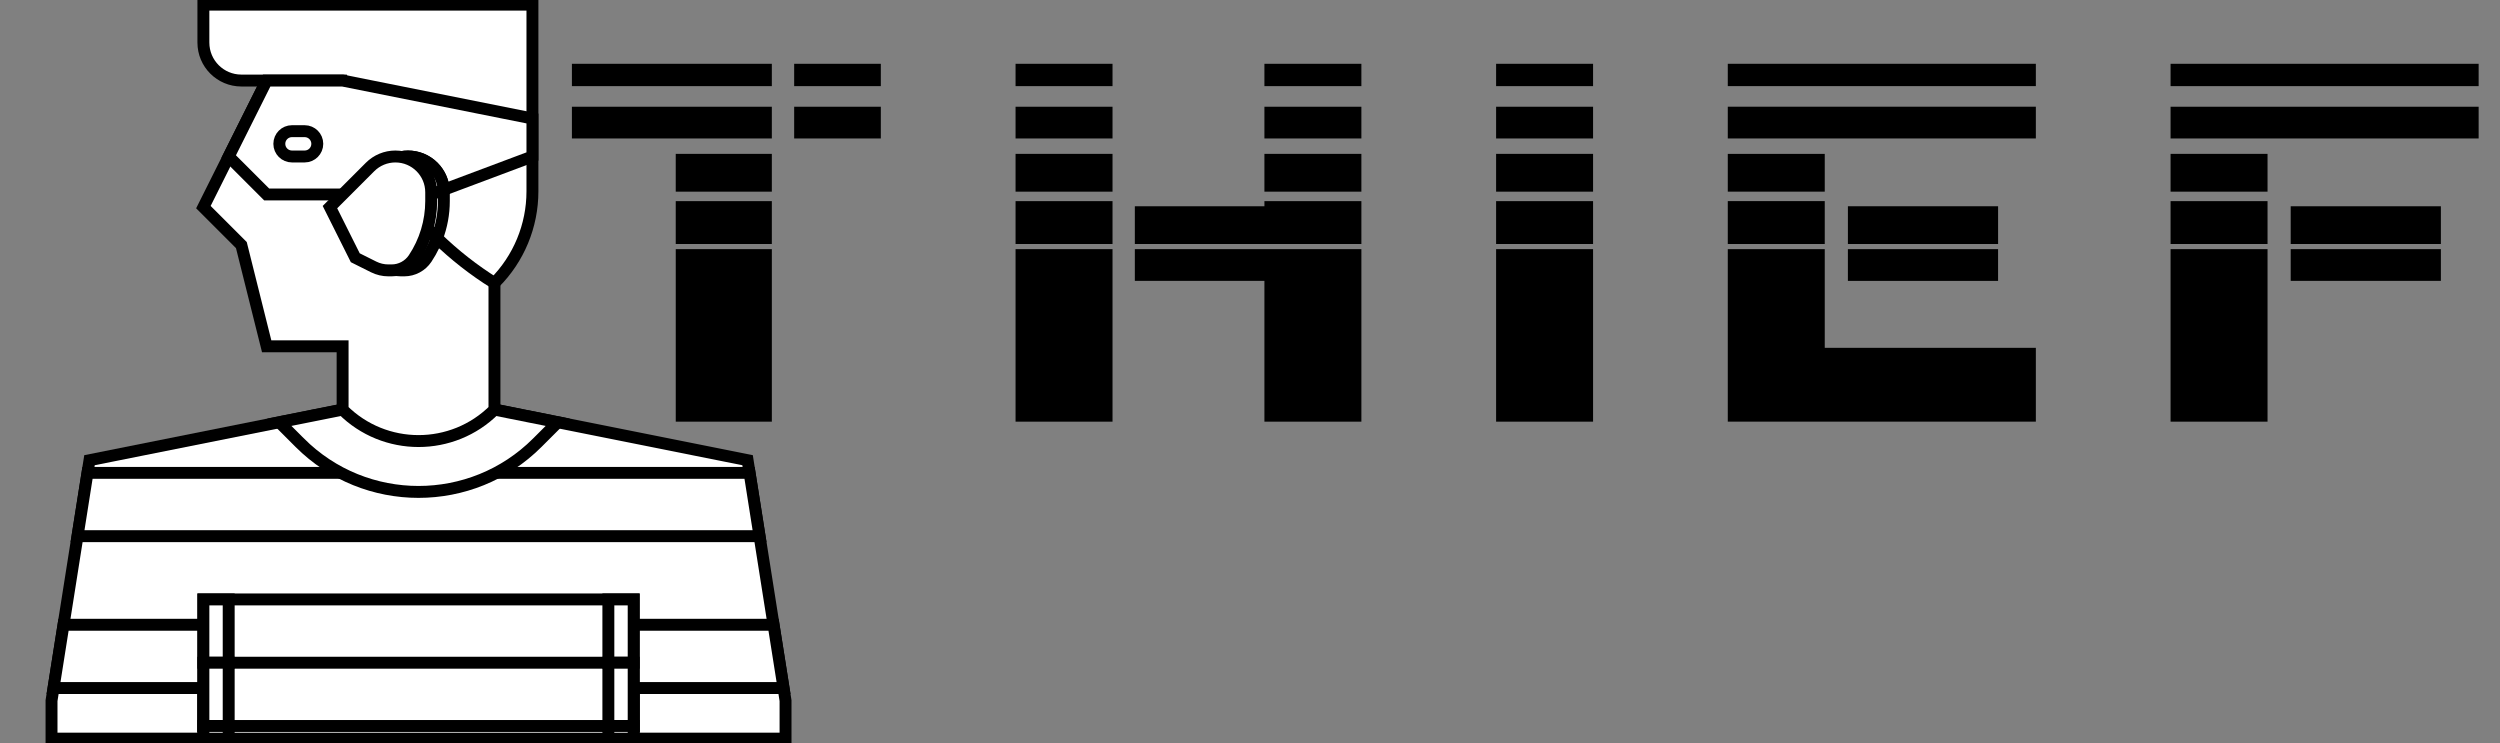 <?xml version="1.0" encoding="utf-8"?>
<!-- Generator: Adobe Illustrator 16.0.0, SVG Export Plug-In . SVG Version: 6.00 Build 0)  -->
<!DOCTYPE svg PUBLIC "-//W3C//DTD SVG 1.1//EN" "http://www.w3.org/Graphics/SVG/1.1/DTD/svg11.dtd">
<svg version="1.1" xmlns="http://www.w3.org/2000/svg" xmlns:xlink="http://www.w3.org/1999/xlink" x="0px" y="0px"
	 width="209.759px" height="62.361px" viewBox="0 0 209.759 62.361" enable-background="new 0 0 209.759 62.361"
	 xml:space="preserve">
<rect x="0" y="0" width="209.759" height="62.361" fill="#808080" stroke="none"/>
<g id="Layer_1">
</g>
<g id="Blindman">
</g>
<g id="Compliments">
</g>
<g id="HAT">
</g>
<g id="speech">
</g>
<g id="TREX_ARMS">
</g>
<g id="slim_shady">
</g>
<g id="TIMEOUT">
</g>
<g id="Truth_or_Dare">
</g>
<g id="ARM_WRESTLE">
</g>
<g id="musical_chairs">
</g>
<g id="never_have_i_ever">
</g>
<g id="Trivia">
</g>
<g id="Drink_Pulling">
</g>
<g id="Sharing_is_Caring">
</g>
<g id="Not_It">
</g>
<g id="Cocktail_of_Doom">
</g>
<g id="Heads_up">
</g>
<g id="Archenemy">
</g>
<g id="battle_of_the_sexes">
</g>
<g id="one_must_drink">
</g>
<g id="rainbow_connection">
	<g id="Layer_95">
	</g>
</g>
<g id="social_drinking">
</g>
<g id="Spin_the_bottle">
</g>
<g id="accents">
</g>
<g id="Slap">
</g>
<g id="down_the_hatch">
</g>
<g id="rubiks_cube">
</g>
<g id="bar_tender">
</g>
<g id="codenames">
</g>
<g id="hand_switch">
</g>
<g id="make_a_rule">
</g>
<g id="no_guts_no_glory">
</g>
<g id="pass">
</g>
<g id="santa">
</g>
<g id="snake_eyes">
</g>
<g id="lightning_round">
</g>
<g id="Bro">
</g>
<g id="LeastDrunk">
</g>
<g id="Know_It_All">
	<g id="Layer_94">
	</g>
</g>
<g id="EyeContact">
</g>
<g id="UnderGuesser">
</g>
<g id="GodSaveTheQUeen">
</g>
<g id="Ghost">
</g>
<g id="Fortune_Teller">
</g>
<g id="DrinkSwap">
</g>
<g id="DickTator">
</g>
<g id="_x34_Eyes">
</g>
<g id="BabyTalk">
</g>
<g id="Backseat_Driver">
</g>
<g id="BAtman">
</g>
<g id="bodyguard">
</g>
<g id="BuckleUp">
</g>
<g id="RockPaperScissors">
</g>
<g id="Roger_Roger">
</g>
<g id="RoyaleWe">
</g>
<g id="Skip">
</g>
<g id="SwineRules">
</g>
<g id="Touchy_Feeley">
</g>
<g id="Wasted_Education">
</g>
<g id="Layer_86">
</g>
<g id="PointOfNoReturn">
</g>
<g id="Pirate">
</g>
<g id="Thief">
	<g>
		<path d="M47.985,7.225V5.352h16.775v1.873H47.985z M47.985,11.617V8.953h16.775v2.664H47.985z M56.697,16.08v-3.168h8.063v3.168
			H56.697z M56.697,20.473v-3.6h8.063v3.6H56.697z M64.761,35.377h-8.063V20.904h8.063V35.377z M66.633,7.225V5.352h7.272v1.873
			H66.633z M66.633,11.617V8.953h7.272v2.664H66.633z"/>
		<path d="M85.209,5.352h8.136v1.873h-8.136V5.352z M85.209,11.617V8.953h8.136v2.664H85.209z M85.209,16.08v-3.168h8.136v3.168
			H85.209z M85.209,20.473v-3.6h8.136v3.6H85.209z M93.345,35.377h-8.136V20.904h8.136V35.377z M95.217,17.305h10.872v-0.432h8.136
			v3.6H95.217V17.305z M95.217,23.568v-2.664h19.008v14.473h-8.136V23.568H95.217z M114.225,5.352v1.873h-8.136V5.352H114.225z
			 M106.089,11.617V8.953h8.136v2.664H106.089z M106.089,16.08v-3.168h8.136v3.168H106.089z"/>
		<path d="M125.528,7.225V5.352h8.136v1.873H125.528z M125.528,11.617V8.953h8.136v2.664H125.528z M125.528,16.08v-3.168h8.136
			v3.168H125.528z M125.528,20.473v-3.6h8.136v3.6H125.528z M125.528,35.377V20.904h8.136v14.473H125.528z"/>
		<path d="M144.967,5.352h25.848v1.873h-25.848V5.352z M144.967,11.617V8.953h25.848v2.664H144.967z M144.967,16.08v-3.168h8.136
			v3.168H144.967z M144.967,20.473v-3.6h8.136v3.6H144.967z M153.103,29.184h17.712v6.193h-25.848V20.904h8.136V29.184z
			 M155.046,17.305h12.601v3.168h-12.601V17.305z M167.646,23.568h-12.601v-2.664h12.601V23.568z"/>
		<path d="M207.967,5.352v1.873h-25.848V5.352H207.967z M182.119,11.617V8.953h25.848v2.664H182.119z M182.119,16.08v-3.168h8.136
			v3.168H182.119z M182.119,20.473v-3.6h8.136v3.6H182.119z M182.119,35.377V20.904h8.136v14.473H182.119z M204.799,17.305v3.168
			h-12.601v-3.168H204.799z M192.198,23.568v-2.664h12.601v2.664H192.198z"/>
	</g>
	<g id="Flat">
		<path fill="#FFFFFF" stroke="#000000" stroke-miterlimit="10" d="M65.91,58.789v3.186H4.323v-3.186l0.167-1.062l0.839-5.31
			l1.174-7.434l0.838-5.309l0.168-1.062l21.236-4.248h12.743l21.236,4.248l0.167,1.062l0.839,5.309l1.174,7.434l0.839,5.31
			L65.91,58.789z"/>
		<path fill="#FFFFFF" stroke="#000000" stroke-miterlimit="10" d="M63.73,44.984H6.503l0.838-5.309h55.551L63.73,44.984z"/>
		<path fill="#FFFFFF" stroke="#000000" stroke-miterlimit="10" d="M17.065,50.294h36.103v11.681H17.065V50.294z"/>
		<path fill="#FFFFFF" stroke="#000000" stroke-miterlimit="10" d="M17.065,55.604h36.103v5.309H17.065V55.604z"/>
		<path fill="#FFFFFF" stroke="#000000" stroke-miterlimit="10" d="M65.743,57.728H53.168v-5.31h11.736L65.743,57.728z"/>
		<path fill="#FFFFFF" stroke="#000000" stroke-miterlimit="10" d="M17.065,52.418v5.31H4.49l0.839-5.31H17.065z"/>
		<path fill="#FFFFFF" stroke="#000000" stroke-miterlimit="10" d="M17.065,50.294h2.123v5.31h-2.123V50.294z"/>
		<path fill="#FFFFFF" stroke="#000000" stroke-miterlimit="10" d="M17.065,55.604h2.123v5.309h-2.123V55.604z"/>
		<path fill="#FFFFFF" stroke="#000000" stroke-miterlimit="10" d="M17.065,60.912h2.123v1.063h-2.123V60.912z"/>
		<path fill="#FFFFFF" stroke="#000000" stroke-miterlimit="10" d="M51.044,50.294h2.124v5.31h-2.124V50.294z"/>
		<path fill="#FFFFFF" stroke="#000000" stroke-miterlimit="10" d="M51.044,55.604h2.124v5.309h-2.124V55.604z"/>
		<path fill="#FFFFFF" stroke="#000000" stroke-miterlimit="10" d="M51.044,60.912h2.124v1.063h-2.124V60.912z"/>
		<path fill="#FFFFFF" stroke="#000000" stroke-miterlimit="10" d="M46.797,35.429l-1.718,1.718
			c-5.501,5.502-14.422,5.503-19.924,0.001c0,0-0.001,0-0.001-0.001l-1.718-1.718l5.309-1.063h12.743L46.797,35.429z"/>
		<path fill="#FFFFFF" stroke="#000000" stroke-miterlimit="10" d="M22.375,6.759l-5.31,10.619l3.186,3.185l2.124,8.494h6.37v5.31
			c3.52,3.519,9.225,3.519,12.742,0l0,0V6.759H22.375z"/>
		<path fill="#FFFFFF" stroke="#000000" stroke-miterlimit="10" d="M28.745,17.378l3.367-3.369c0.564-0.563,1.328-0.879,2.125-0.879
			c1.658,0,3.003,1.345,3.003,3.004l0,0v0.736c0,1.716-0.508,3.394-1.46,4.82c-0.415,0.622-1.112,0.996-1.861,0.996h-0.275
			c-0.429,0-0.85-0.1-1.232-0.29l-1.542-0.771L28.745,17.378z"/>
		<path fill="#FFFFFF" stroke="#000000" stroke-miterlimit="10" d="M44.673,0.388v15.67c0,2.885-1.146,5.651-3.185,7.69
			c-1.736-1.084-3.353-2.35-4.821-3.774c-0.843-0.813-1.635-1.679-2.371-2.589c-0.838-1.035-1.604-2.127-2.291-3.267
			c-0.976-1.615-1.791-3.32-2.435-5.094l-0.825-2.266h-8.494c-1.759-0.001-3.186-1.426-3.186-3.185V0.388H44.673z"/>
		<path fill="#FFFFFF" stroke="#000000" stroke-miterlimit="10" d="M44.673,9.944v3.186l-7.44,2.79l-1.054,0.396H22.375
			l-3.187-3.186l3.187-6.371h6.37L44.673,9.944z"/>
		<path fill="#FFFFFF" stroke="#000000" stroke-miterlimit="10" d="M37.24,16.134v0.735c0,1.061-0.194,2.113-0.573,3.104
			c-0.843-0.813-1.635-1.679-2.371-2.589c-0.838-1.035-1.604-2.127-2.291-3.267l0.107-0.108c1.174-1.173,3.075-1.173,4.248,0
			C36.924,14.574,37.24,15.338,37.24,16.134z"/>
		<path fill="#FFFFFF" stroke="#000000" stroke-miterlimit="10" d="M25.561,13.13h-1.063c-0.587,0-1.062-0.475-1.062-1.062
			s0.475-1.063,1.062-1.063h1.063c0.585,0,1.061,0.476,1.061,1.063S26.146,13.13,25.561,13.13z"/>
		<path fill="#FFFFFF" stroke="#000000" stroke-miterlimit="10" d="M37.232,15.92l-1.054,0.396h-6.371l2.305-2.306
			c1.174-1.173,3.075-1.173,4.248,0C36.871,14.521,37.182,15.199,37.232,15.92z"/>
		<path fill="#FFFFFF" stroke="#000000" stroke-miterlimit="10" d="M27.684,17.378l3.368-3.369c0.563-0.563,1.327-0.879,2.123-0.879
			c1.659,0,3.004,1.345,3.004,3.004l0,0v0.736c0,1.716-0.509,3.394-1.459,4.82c-0.416,0.622-1.114,0.996-1.862,0.996h-0.276
			c-0.427,0-0.85-0.1-1.231-0.29l-1.542-0.771L27.684,17.378z"/>
	</g>
</g>
<g id="DepthPerception">
</g>
<g id="Narcissist">
</g>
<g id="MammaBird">
</g>
<g id="Staringcontest">
</g>
<g id="Cartwheel">
</g>
<g id="Censored">
</g>
<g id="Depersonalization">
</g>
<g id="threeman">
</g>
<g id="_x32__truths_and_a_lie">
</g>
<g id="cray_cray_cat_lady">
</g>
<g id="siblings">
</g>
<g id="later">
</g>
<g id="waterfall">
</g>
<g id="cheers">
</g>
<g id="rhyme">
</g>
<g id="categories">
</g>
<g id="tits">
</g>
<g id="dicks">
</g>
<g id="questions">
</g>
<g id="double_hands">
</g>
<g id="rewind">
</g>
<g id="Cryptkeeper">
</g>
<g id="Take_2_and_Redo">
</g>
<g id="Embryo">
</g>
<g id="I_am_Groot">
</g>
<g id="Mini_Me">
</g>
<g id="Ditto_1_">
</g>
<g id="reverse">
</g>
<g id="Neighbours">
</g>
<g id="DiddleFinger">
</g>
</svg>

